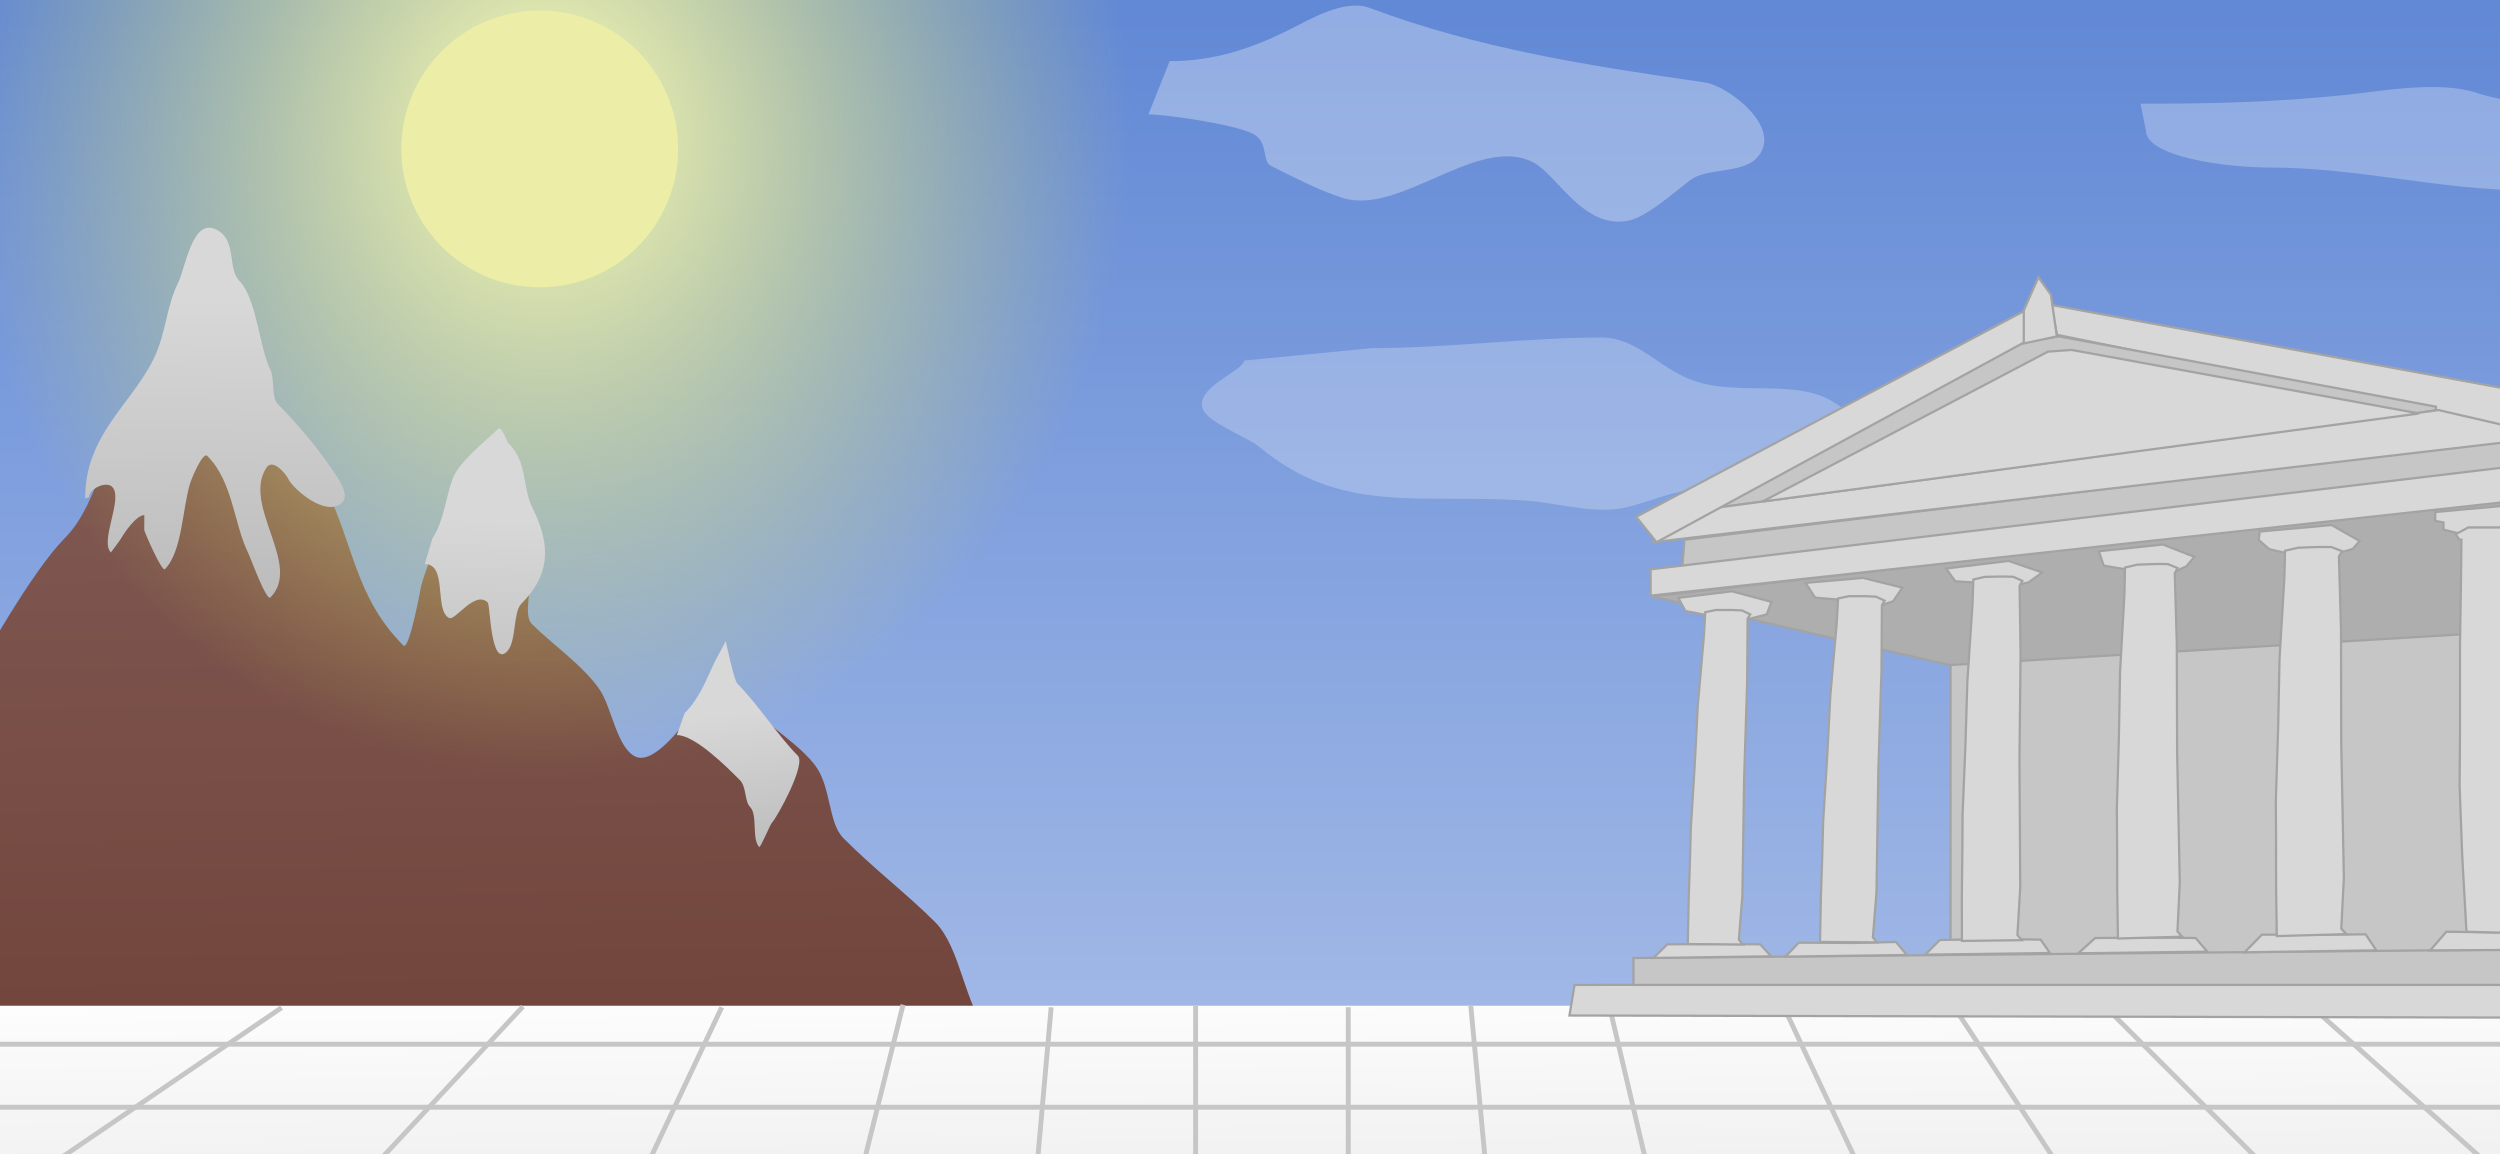 <?xml version="1.0" encoding="utf-8"?>
<svg viewBox="-8.157 59.324 509.64 235.266" xmlns="http://www.w3.org/2000/svg">
  <rect x="-8.157" y="59.324" width="509.64" height="235.266" fill="#333333" stroke="none"/>
  <defs>
    <linearGradient id="gradient-0" gradientUnits="userSpaceOnUse" x1="245.372" y1="241.724" x2="245.372" y2="328.264" gradientTransform="matrix(1.544, -0.016, 0.01, 0.985, -140.269, 20.995)">
      <stop offset="0" style="stop-color: rgb(255, 255, 255);"/>
      <stop offset="1" style="stop-color: rgb(226, 226, 226);"/>
    </linearGradient>
    <linearGradient id="gradient-2" gradientUnits="userSpaceOnUse" x1="248.349" y1="48.795" x2="248.349" y2="396.941" gradientTransform="matrix(-1, 0, 0, -0.755, 496.698, 362.318)">
      <stop offset="0" style="stop-color: rgba(179, 198, 235, 1)"/>
      <stop offset="1" style="stop-color: rgba(98, 137, 214, 1)"/>
    </linearGradient>
    <radialGradient id="gradient-3" gradientUnits="userSpaceOnUse" cx="101.866" cy="89.683" r="55.204" gradientTransform="matrix(2.168, 0, 0, 2.391, -117.977, -128.959)">
      <stop offset="0" style="stop-color: rgb(254, 255, 183);"/>
      <stop offset="1" style="stop-color: rgba(218, 220, 82, 0);"/>
    </radialGradient>
    <linearGradient id="gradient-1" gradientUnits="userSpaceOnUse" x1="35.668" y1="105.742" x2="35.668" y2="181.172" gradientTransform="matrix(1, 0.022, -0.031, 1.446, 2.009, -33.463)">
      <stop offset="0" style="stop-color: rgba(216, 216, 216, 1)"/>
      <stop offset="1" style="stop-color: rgba(165, 165, 165, 1)"/>
    </linearGradient>
    <linearGradient id="gradient-4" gradientUnits="userSpaceOnUse" x1="90.693" y1="146.664" x2="90.693" y2="192.696" gradientTransform="matrix(1, 0.026, -0.046, 1.753, 7.515, -94.457)">
      <stop offset="0" style="stop-color: rgba(216, 216, 216, 1)"/>
      <stop offset="1" style="stop-color: rgba(165, 165, 165, 1)"/>
    </linearGradient>
    <linearGradient id="gradient-5" gradientUnits="userSpaceOnUse" x1="142.312" y1="190.034" x2="142.312" y2="231.999" gradientTransform="matrix(0.993, -0.119, 0.15, 1.25, -32.263, -15.634)">
      <stop offset="0" style="stop-color: rgba(216, 216, 216, 1)"/>
      <stop offset="1" style="stop-color: rgba(165, 165, 165, 1)"/>
    </linearGradient>
    <linearGradient id="gradient-6" gradientUnits="userSpaceOnUse" x1="83.898" y1="107.313" x2="83.898" y2="297.316" gradientTransform="matrix(1, -0.013, 0.011, 0.865, -3.282, 41.359)">
      <stop offset="0" style="stop-color: rgba(130, 92, 86, 1)"/>
      <stop offset="1" style="stop-color: rgb(110, 64, 54);"/>
    </linearGradient>
  </defs>
  <rect x="-19.211" y="48.795" width="535.12" height="348.146" style="fill: url(#gradient-2);"/>
  <g id="hellenic_clouds">
    <path d="M 271.462 130.301 C 287.171 130.301 302.892 128.134 318.413 128.134 C 324.865 128.134 329.343 133.352 335.027 136.08 C 344.691 140.719 357.083 136.167 365.364 141.136 C 369.688 143.731 388.497 156.743 379.45 163.528 C 375.662 166.369 369.109 162.231 365.726 161 C 356.791 157.751 347.561 159.194 338.277 159.194 C 332.841 159.194 328.283 161.656 323.108 162.806 C 316.814 164.205 309.114 161.777 302.883 161.361 C 281.309 159.923 265.257 164.317 248.709 150.527 C 246.22 148.453 238.52 145.68 237.152 142.942 C 234.918 138.476 245.458 134.906 245.458 132.83" style="fill-opacity: 0.39; fill: rgba(255, 255, 255, 0.64);"/>
    <path d="M 230.29 71.793 C 239.214 71.793 246.776 69.329 254.849 65.292 C 258.912 63.26 265.949 59.026 271.101 60.958 C 293.033 69.183 315.611 72.734 339.361 76.127 C 344.254 76.826 355.791 85.7 349.834 91.657 C 346.778 94.714 339.722 93.553 336.471 95.991 C 333.297 98.372 327.599 103.544 323.831 104.298 C 314.556 106.153 309.275 94.853 304.328 92.379 C 292.952 86.691 277.116 103.534 265.322 99.603 C 260.252 97.913 255.604 95.466 250.876 93.102 C 249.118 92.223 250.456 88.197 247.264 86.601 C 243.041 84.489 228.924 82.628 225.956 82.628" style="fill-opacity: 0.39; fill: rgba(255, 255, 255, 0.79);"/>
    <path d="M 428.207 80.461 C 442.274 80.461 455.123 80.232 470.102 78.655 C 478.013 77.822 489.139 75.731 496.828 78.294 C 503.305 80.453 519.188 81.874 523.554 86.24 C 525.17 87.856 532.004 89.455 529.332 93.463 C 525.282 99.538 514.136 98.158 508.024 98.158 C 489.281 98.158 472.817 93.463 454.21 93.463 C 446 93.463 429.29 91.402 429.29 85.878" style="fill-opacity: 0.39; fill: rgba(255, 255, 255, 0.7);"/>
  </g>
  <path d="M -16.035 202.026 C -12.076 194.109 -1.407 175.49 5.005 169.078 C 12.535 161.548 13.102 147.483 21.281 139.305 C 28.534 132.051 27.793 113.738 33.984 107.547 C 35.552 105.979 37.772 112.774 37.954 113.501 C 40.007 121.716 41.132 128.992 43.114 136.923 C 45.471 146.349 54.685 151.728 58.199 158.756 C 63.961 170.279 64.216 181.049 74.078 190.911 C 75.273 192.106 77.633 179.082 77.651 179.002 C 78.791 173.874 87.068 154.643 91.545 152.405 C 92.767 151.794 94.96 155.801 95.515 156.771 C 98.702 162.348 96.716 169.892 99.485 175.429 C 100.803 178.066 98.234 184.499 100.279 186.544 C 104.258 190.524 110.883 195.108 114.173 200.042 C 116.502 203.535 117.624 211.692 121.318 213.539 C 126.174 215.967 135.285 201.483 136.8 198.454 C 136.853 198.348 139.579 192.102 139.579 192.102 C 139.579 192.102 141.576 198.556 141.961 199.248 C 146.001 206.52 153.134 209.244 157.84 215.126 C 161.35 219.514 160.568 226.985 163.794 230.211 C 170.362 236.779 176.705 241.534 182.452 247.281 C 187.754 252.583 188.276 263.839 193.567 270.306 C 195.532 272.707 215.295 287.878 211.034 292.139 C 203.147 300.026 192.804 297.13 182.849 294.918 C 166.643 291.317 150.15 288.629 134.021 284.597 C 123.375 281.935 112.916 285.381 102.263 283.803 C 94.518 282.656 90.636 277.734 84.003 274.673 C 81.88 273.693 76.329 276.207 74.078 276.657 C 63.704 278.732 53.223 279.812 42.717 281.024 C 33.443 282.094 24.807 281.135 15.723 283.406 C 11.626 284.43 5.616 288.506 1.035 286.979 C -12.395 282.502 -23.217 276.266 -33.899 267.527 C -35.4 266.299 -41.331 263.778 -42.235 261.969 C -46.769 252.9 -40.644 228.419 -36.677 219.493 C -34.699 215.043 -33.416 209.88 -30.723 207.187" style="fill: url(#gradient-6);"/>
  <circle style="fill: url(#gradient-3);" cx="102.858" cy="85.514" r="132.018"/>
  <polygon style="fill: url(#gradient-0);" points="-32.05 264.351 522.642 264.351 544.095 350.891 -62.083 333.424"/>
  <line style="fill: none; stroke: rgb(198, 198, 198);" x1="-45.09" y1="272.194" x2="557.186" y2="272.194"/>
  <line style="fill: none; stroke: rgb(198, 198, 198);" x1="-50.977" y1="285.039" x2="548.746" y2="285.039"/>
  <line style="fill: none; stroke: rgb(198, 198, 198);" x1="-63.822" y1="301.095" x2="560.847" y2="301.095"/>
  <line style="fill: none; stroke: rgb(198, 198, 198);" x1="-75.061" y1="321.432" x2="581.828" y2="321.432"/>
  <line style="fill: none; stroke: rgb(198, 198, 198);" x1="235.575" y1="264.285" x2="235.575" y2="360.957"/>
  <line style="fill: none; stroke: rgb(198, 198, 198);" x1="266.695" y1="264.647" x2="266.695" y2="364.175"/>
  <line style="fill: none; stroke: rgb(198, 198, 198);" x1="291.663" y1="264.285" x2="301.434" y2="368.863"/>
  <line style="fill: none; stroke: rgb(198, 198, 198);" x1="319.888" y1="264.285" x2="346.304" y2="376.462"/>
  <line style="fill: none; stroke: rgb(198, 198, 198);" x1="354.989" y1="263.561" x2="403.84" y2="367.415"/>
  <line style="fill: none; stroke: rgb(198, 198, 198);" x1="388.857" y1="262.584" x2="456.013" y2="364.619"/>
  <line style="fill: none; stroke: rgb(198, 198, 198);" x1="420.092" y1="263.625" x2="523.168" y2="366.701"/>
  <line style="fill: none; stroke: rgb(198, 198, 198);" x1="459.136" y1="261.022" x2="574.706" y2="364.098"/>
  <line style="fill: none; stroke: rgb(198, 198, 198);" x1="206.131" y1="264.666" x2="197.802" y2="358.372"/>
  <line style="fill: none; stroke: rgb(198, 198, 198);" x1="175.937" y1="264.145" x2="148.867" y2="372.948"/>
  <line style="fill: none; stroke: rgb(198, 198, 198);" x1="138.975" y1="264.666" x2="94.205" y2="359.413"/>
  <line style="fill: none; stroke: rgb(198, 198, 198);" x1="98.443" y1="264.52" x2="18.199" y2="350.563"/>
  <line style="fill: none; stroke: rgb(198, 198, 198);" x1="49.245" y1="264.743" x2="-77.589" y2="351.083"/>
  <line style="fill: none; stroke: rgb(198, 198, 198);" x1="-13.556" y1="264.666" x2="-98.412" y2="329.739"/>
  <circle style="fill: rgb(236, 237, 167);" cx="101.866" cy="89.683" r="28.21"/>
  <g style="" transform="matrix(0.463, 0, 0, 0.463, 311.029, 87.397)">
    <polygon style="fill: rgb(216, 216, 216); stroke: rgb(163, 163, 163);" points="421.567 159.462 548.764 244.508 532.724 250.103 419.702 182.215"/>
    <polygon style="stroke: rgb(163, 163, 163); fill: rgb(198, 198, 198);" points="169.412 229.588 169.412 363.905 426.043 365.737 421.94 159.835"/>
    <polygon style="fill: rgb(216, 216, 216); stroke: rgb(163, 163, 163);" points="1.634 386.482 3.877 373.029 435.344 372.388 435.985 387.443"/>
    <polygon style="stroke: rgb(163, 163, 163); fill: rgb(198, 198, 198);" points="29.822 373.029 29.822 361.177 428.938 357.334 429.258 373.029"/>
    <polygon style="fill: rgb(216, 216, 216); stroke: rgb(163, 163, 163);" points="435.344 386.803 435.985 371.748 566.995 375.912 567.315 384.881"/>
    <polygon style="fill: rgb(216, 216, 216); stroke: rgb(163, 163, 163);" points="428.618 357.013 555.463 365.982 555.784 376.232 429.258 373.029"/>
    <polygon style="fill: rgb(216, 216, 216); stroke: rgb(163, 163, 163);" points="38.59 361.15 44.742 355.145 66.274 354.998 85.609 355.145 90.442 360.418"/>
    <polygon style="fill: rgb(216, 216, 216); stroke: rgb(163, 163, 163);" points="96.741 360.564 102.6 354.412 126.622 354.559 145.371 354.119 150.204 359.832"/>
    <polygon style="fill: rgb(216, 216, 216); stroke: rgb(163, 163, 163);" points="158.26 359.685 164.705 353.24 190.924 352.801 209.087 353.094 213.189 358.953"/>
    <polygon style="fill: rgb(216, 216, 216); stroke: rgb(163, 163, 163);" points="225.639 359.099 233.109 352.362 261.525 352.215 277.345 352.362 282.471 358.367"/>
    <polygon style="fill: rgb(216, 216, 216); stroke: rgb(163, 163, 163);" points="298.877 358.66 306.493 350.897 337.985 350.897 352.194 350.75 356.881 357.781"/>
    <polygon style="stroke: rgb(163, 163, 163); fill: rgb(174, 174, 174);" points="38.112 201.985 169.039 232.199 411.123 217.651 421.194 158.343"/>
    <polygon style="fill: rgb(216, 216, 216); stroke: rgb(163, 163, 163);" points="60.928 209.981 52.667 208.399 49.59 202.598 73.057 199.697 90.548 204.356 88.526 209.893 80.44 211.914"/>
    <polygon style="fill: rgb(216, 216, 216); stroke: rgb(163, 163, 163);" points="53.729 355.026 54.113 335.799 54.69 318.111 55.075 303.883 56.805 276.004 58.151 249.855 60.843 219.284 61.42 208.901 66.034 207.94 73.148 207.94 77.57 208.132 81.223 209.863 80.07 211.785 79.877 239.665 78.532 282.348 78.147 308.689 77.763 333.877 76.224 353.104 77.955 355.219"/>
    <polygon style="fill: rgb(216, 216, 216); stroke: rgb(163, 163, 163);" points="120.343 203.389 109.796 202.51 105.578 196.006 130.89 193.809 148.205 198.115 144.162 204.092 138.098 206.113"/>
    <polygon style="fill: rgb(216, 216, 216); stroke: rgb(163, 163, 163);" points="111.95 354.084 112.347 334.186 112.945 315.881 113.343 301.157 115.133 272.306 116.526 245.246 119.312 213.609 119.909 202.863 124.684 201.869 132.046 201.869 136.622 202.068 140.403 203.859 139.209 205.848 139.01 234.7 137.618 278.871 137.219 306.131 136.822 332.197 135.229 352.095 137.021 354.283"/>
    <polygon style="fill: rgb(216, 216, 216); stroke: rgb(163, 163, 163);" points="181.253 195.918 171.497 195.303 167.454 189.678 194.964 186.338 209.817 191.435 203.665 195.83 194.964 197.676"/>
    <polygon style="fill: rgb(216, 216, 216); stroke: rgb(163, 163, 163);" points="172.785 353.234 173.203 332.316 173.831 313.072 174.249 297.594 176.133 267.264 177.599 238.817 180.529 205.558 181.157 194.261 186.179 193.216 193.923 193.216 198.737 193.426 202.715 195.308 201.459 197.399 201.249 227.73 199.786 274.166 199.365 302.823 198.947 330.225 197.272 351.143 199.158 353.443" transform="matrix(1, -0.021, 0.021, 1, -5.773, 4.056)"/>
    <polygon style="fill: rgb(216, 216, 216); stroke: rgb(163, 163, 163);" points="247.887 190.258 236.852 188.419 234.706 182.084 262.908 179.12 276.805 184.536 273.228 188.725 265.36 192.404"/>
    <polygon style="fill: rgb(216, 216, 216); stroke: rgb(163, 163, 163);" points="240.17 352.263 240.62 330.793 241.294 311.04 241.743 295.153 243.767 264.022 245.342 234.823 248.49 200.686 249.165 189.09 254.56 188.018 262.88 188.018 268.052 188.233 272.326 190.165 270.977 192.311 270.751 223.443 269.179 271.106 268.727 300.52 268.278 328.646 266.478 350.117 268.505 352.478" transform="matrix(0.999, -0.036, 0.036, 0.999, -9.484, 9.32)"/>
    <polygon style="fill: rgb(216, 216, 216); stroke: rgb(163, 163, 163);" points="319.517 183.412 309.707 181.164 305.109 177.077 305.518 173.398 337.194 170.537 349.558 177.587 346.493 181.062 335.559 184.332"/>
    <polygon style="fill: rgb(216, 216, 216); stroke: rgb(163, 163, 163);" points="310.024 351.182 310.511 328.879 311.241 308.36 311.728 291.856 313.92 259.518 315.626 229.186 319.037 193.724 319.769 181.678 325.613 180.565 334.626 180.565 340.229 180.788 344.86 182.794 343.397 185.025 343.153 217.364 341.45 266.876 340.96 297.432 340.474 326.649 338.523 348.953 340.72 351.405" transform="matrix(0.999, -0.036, 0.036, 0.999, -9.286, 11.859)"/>
    <g transform="matrix(0.554, 0, 0, 0.745, 202.983, 126.687)" style="">
      <polygon style="fill: rgb(216, 216, 216); stroke: rgb(163, 163, 163);" points="496.082 314.488 503.196 306.268 537.343 306.742 548.568 307.216 552.994 314.172"/>
      <polygon style="fill: rgb(216, 216, 216); stroke: rgb(163, 163, 163);" points="509.52 131.106 501.931 129.209 501.931 126.047 498.295 125.415 498.295 121.463 531.494 118.459 542.876 126.521 542.876 128.577 540.189 128.893 539.556 131.738 526.751 135.216"/>
      <polygon style="fill: rgb(216, 216, 216); stroke: rgb(163, 163, 163);" points="512.049 306.268 510.152 272.121 509.045 242.084 509.204 219.003 509.204 180.271 509.678 148.97 509.836 133.635 508.887 133.635 507.306 131.264 512.84 128.26 520.27 128.26 529.439 128.26 534.34 130.315 534.498 132.371 533.075 133.477 531.336 133.477 532.443 140.749 533.865 163.514 535.604 186.121 537.185 224.536 538.45 260.896 538.924 288.404 539.082 303.58 540.821 304.845 541.612 307.058"/>
    </g>
    <g transform="matrix(0.587, 0, 0, 0.793, 169.195, 112.286)" style="">
      <polygon style="fill: rgb(216, 216, 216); stroke: rgb(163, 163, 163);" points="496.082 314.488 503.196 306.268 537.343 306.742 548.568 307.216 552.994 314.172"/>
      <polygon style="fill: rgb(216, 216, 216); stroke: rgb(163, 163, 163);" points="509.52 131.106 501.931 129.209 501.931 126.047 498.295 125.415 498.295 121.463 531.494 118.459 542.876 126.521 542.876 128.577 540.189 128.893 539.556 131.738 526.751 135.216"/>
      <polygon style="fill: rgb(216, 216, 216); stroke: rgb(163, 163, 163);" points="512.049 306.268 510.152 272.121 509.045 242.084 509.204 219.003 509.204 180.271 509.678 148.97 509.836 133.635 508.887 133.635 507.306 131.264 512.84 128.26 520.27 128.26 529.439 128.26 534.34 130.315 534.498 132.371 533.075 133.477 531.336 133.477 532.443 140.749 533.865 163.514 535.604 186.121 537.185 224.536 538.45 260.896 538.924 288.404 539.082 303.58 540.821 304.845 541.612 307.058"/>
    </g>
    <g transform="matrix(0.692, 0, 0, 0.859, 94.792, 90.408)" style="">
      <polygon style="fill: rgb(216, 216, 216); stroke: rgb(163, 163, 163);" points="496.082 314.488 503.196 306.268 537.343 306.742 548.568 307.216 552.994 314.172"/>
      <polygon style="fill: rgb(216, 216, 216); stroke: rgb(163, 163, 163);" points="509.52 131.106 501.931 129.209 501.931 126.047 498.295 125.415 498.295 121.463 531.494 118.459 542.876 126.521 542.876 128.577 540.189 128.893 539.556 131.738 526.751 135.216"/>
      <polygon style="fill: rgb(216, 216, 216); stroke: rgb(163, 163, 163);" points="512.049 306.268 510.152 272.121 509.045 242.084 509.204 219.003 509.204 180.271 509.678 148.97 509.836 133.635 508.887 133.635 507.306 131.264 512.84 128.26 520.27 128.26 529.439 128.26 534.34 130.315 534.498 132.371 533.075 133.477 531.336 133.477 532.443 140.749 533.865 163.514 535.604 186.121 537.185 224.536 538.45 260.896 538.924 288.404 539.082 303.58 540.821 304.845 541.612 307.058"/>
    </g>
    <g transform="matrix(0.784, 0, 0, 0.93, 24.841, 67.148)" style="">
      <polygon style="fill: rgb(216, 216, 216); stroke: rgb(163, 163, 163);" points="496.082 314.488 503.196 306.268 537.343 306.742 548.568 307.216 552.994 314.172"/>
      <polygon style="fill: rgb(216, 216, 216); stroke: rgb(163, 163, 163);" points="509.52 131.106 501.931 129.209 501.931 126.047 498.295 125.415 498.295 121.463 531.494 118.459 542.876 126.521 542.876 128.577 540.189 128.893 539.556 131.738 526.751 135.216"/>
      <polygon style="fill: rgb(216, 216, 216); stroke: rgb(163, 163, 163);" points="512.049 306.268 510.152 272.121 509.045 242.084 509.204 219.003 509.204 180.271 509.678 148.97 509.836 133.635 508.887 133.635 507.306 131.264 512.84 128.26 520.27 128.26 529.439 128.26 534.34 130.315 534.498 132.371 533.075 133.477 531.336 133.477 532.443 140.749 533.865 163.514 535.604 186.121 537.185 224.536 538.45 260.896 538.924 288.404 539.082 303.58 540.821 304.845 541.612 307.058"/>
    </g>
    <polygon style="stroke: rgb(163, 163, 163); fill: rgb(198, 198, 198);" points="51.167 190.795 52.286 176.993 419.329 132.605 420.821 146.406"/>
    <g transform="matrix(1, 0, 0, 1, -115.475, 43.333)">
      <polygon style="fill: rgb(216, 216, 216); stroke: rgb(163, 163, 163);" points="496.082 314.488 503.196 306.268 537.343 306.742 548.568 307.216 552.994 314.172"/>
      <polygon style="fill: rgb(216, 216, 216); stroke: rgb(163, 163, 163);" points="509.52 131.106 501.931 129.209 501.931 126.047 498.295 125.415 498.295 121.463 531.494 118.459 542.876 126.521 542.876 128.577 540.189 128.893 539.556 131.738 526.751 135.216"/>
      <polygon style="fill: rgb(216, 216, 216); stroke: rgb(163, 163, 163);" points="512.049 306.268 510.152 272.121 509.045 242.084 509.204 219.003 509.204 180.271 509.678 148.97 509.836 133.635 508.887 133.635 507.306 131.264 512.84 128.26 520.27 128.26 529.439 128.26 534.34 130.315 534.498 132.371 533.075 133.477 531.336 133.477 532.443 140.749 533.865 163.514 535.604 186.121 537.185 224.536 538.45 260.896 538.924 288.404 539.082 303.58 540.821 304.845 541.612 307.058"/>
    </g>
    <polygon style="fill: rgb(216, 216, 216); stroke: rgb(163, 163, 163);" points="37.366 201.612 37.366 190.049 421.567 144.168 422.313 159.462"/>
    <polygon style="stroke: rgb(163, 163, 163); fill: rgb(198, 198, 198);" points="419.329 132.605 543.168 226.231 543.168 232.199 420.448 145.66"/>
    <polygon style="stroke: rgb(163, 163, 163); fill: rgb(198, 198, 198);" points="426.046 127.109 550.644 226.406 543.245 226.406 418.885 132.838"/>
    <polygon style="fill: rgb(216, 216, 216); stroke: rgb(163, 163, 163);" points="420.821 144.541 549.137 236.675 549.137 244.135 421.567 158.716"/>
    <polygon style="fill: rgb(216, 216, 216); stroke: rgb(163, 163, 163);" points="213.846 73.642 431.536 113.742 425.33 128.303 424.136 129.258 216.233 86.77"/>
    <polygon style="stroke: rgb(163, 163, 163); fill: rgb(198, 198, 198);" points="64.223 163.192 202.237 89.709 217.157 87.471 383.147 118.43 383.147 119.923 360.02 124.026"/>
    <polygon style="fill: rgb(216, 216, 216); stroke: rgb(163, 163, 163);" points="38.112 178.112 61.612 163.565 384.266 119.923 423.059 128.875 420.075 133.351"/>
    <polygon style="fill: rgb(216, 216, 216); stroke: rgb(163, 163, 163);" points="86.603 160.208 212.308 94.185 222.752 93.439 375.687 121.415"/>
    <polygon style="fill: rgb(216, 216, 216); stroke: rgb(163, 163, 163);" points="39.977 178.112 31.025 166.922 201.864 76.28 201.864 90.082"/>
    <polygon style="fill: rgb(216, 216, 216); stroke: rgb(163, 163, 163);" points="201.673 76.029 208.117 61.468 213.607 69.106 216.233 87.486 201.673 90.589"/>
    <polygon style="fill: rgb(216, 216, 216); stroke: rgb(163, 163, 163);" points="431.058 113.742 554.463 218.768 550.883 226.168 425.807 127.348"/>
  </g>
  <path d="M 9.204 160.927 C 9.204 147.989 18.368 142.075 23.102 132.607 C 25.679 127.452 25.737 121.83 28.084 117.136 C 29.694 113.917 31.006 103.65 35.951 106.122 C 40.234 108.264 38.123 114.063 40.671 116.611 C 44.099 120.039 44.746 130.269 46.964 134.705 C 47.875 136.526 47.082 140.329 48.538 141.785 C 52.317 145.564 56.647 150.671 59.813 155.42 C 60.456 156.384 63.237 160.125 61.649 161.714 C 58.397 164.966 51.672 159.067 50.635 156.994 C 49.965 155.654 47.415 152.777 46.178 154.634 C 41.073 162.291 53.547 174.536 46.964 181.118 C 46.141 181.941 42.928 173.046 42.506 172.202 C 39.504 166.198 39.364 157.522 34.115 152.274 C 33.158 151.316 30.886 156.981 30.706 157.518 C 29.024 162.565 29.076 171.735 25.462 175.349 C 24.856 175.955 21.572 168.4 21.266 167.482 C 21.216 167.332 21.301 164.336 21.266 164.336 C 19.639 164.336 17.268 167.793 16.546 169.056 C 16.331 169.433 14.457 171.949 14.449 171.94 C 12.107 169.598 17.053 160.909 14.711 158.567 C 13.493 157.349 9.991 158.943 9.991 160.665" style="fill: url(#gradient-1);"/>
  <path d="M 80.004 169.056 C 82.467 165.362 82.691 160.503 84.2 156.731 C 85.595 153.242 91.114 149.03 93.377 146.767 C 94.097 146.047 95.154 149.33 95.475 149.651 C 99.492 153.668 98.211 158.531 100.457 163.025 C 104.446 171.001 103.654 176.872 98.097 182.429 C 96.414 184.112 97.138 190.207 95.213 192.131 C 91.839 195.505 91.805 182.692 91.28 182.167 C 88.665 179.552 84.644 185.929 83.413 185.314 C 80.286 183.75 83.162 174.3 78.431 174.3" style="fill: url(#gradient-4);"/>
  <path d="M 131.4 204.718 C 134.67 201.448 135.964 197.425 137.693 193.967 C 137.991 193.371 139.791 190.034 139.791 190.034 C 139.791 190.034 141.479 198.015 142.151 198.687 C 146.298 202.834 150.572 209.468 154.475 213.371 C 156.248 215.144 150.186 226.051 149.231 227.007 C 148.802 227.435 146.867 232.247 146.609 231.989 C 145.065 230.445 146.32 225.407 144.773 223.86 C 143.603 222.69 144.041 219.72 142.675 218.353 C 139.905 215.583 133.506 209.176 129.826 209.176" style="fill: url(#gradient-5);"/>
</svg>